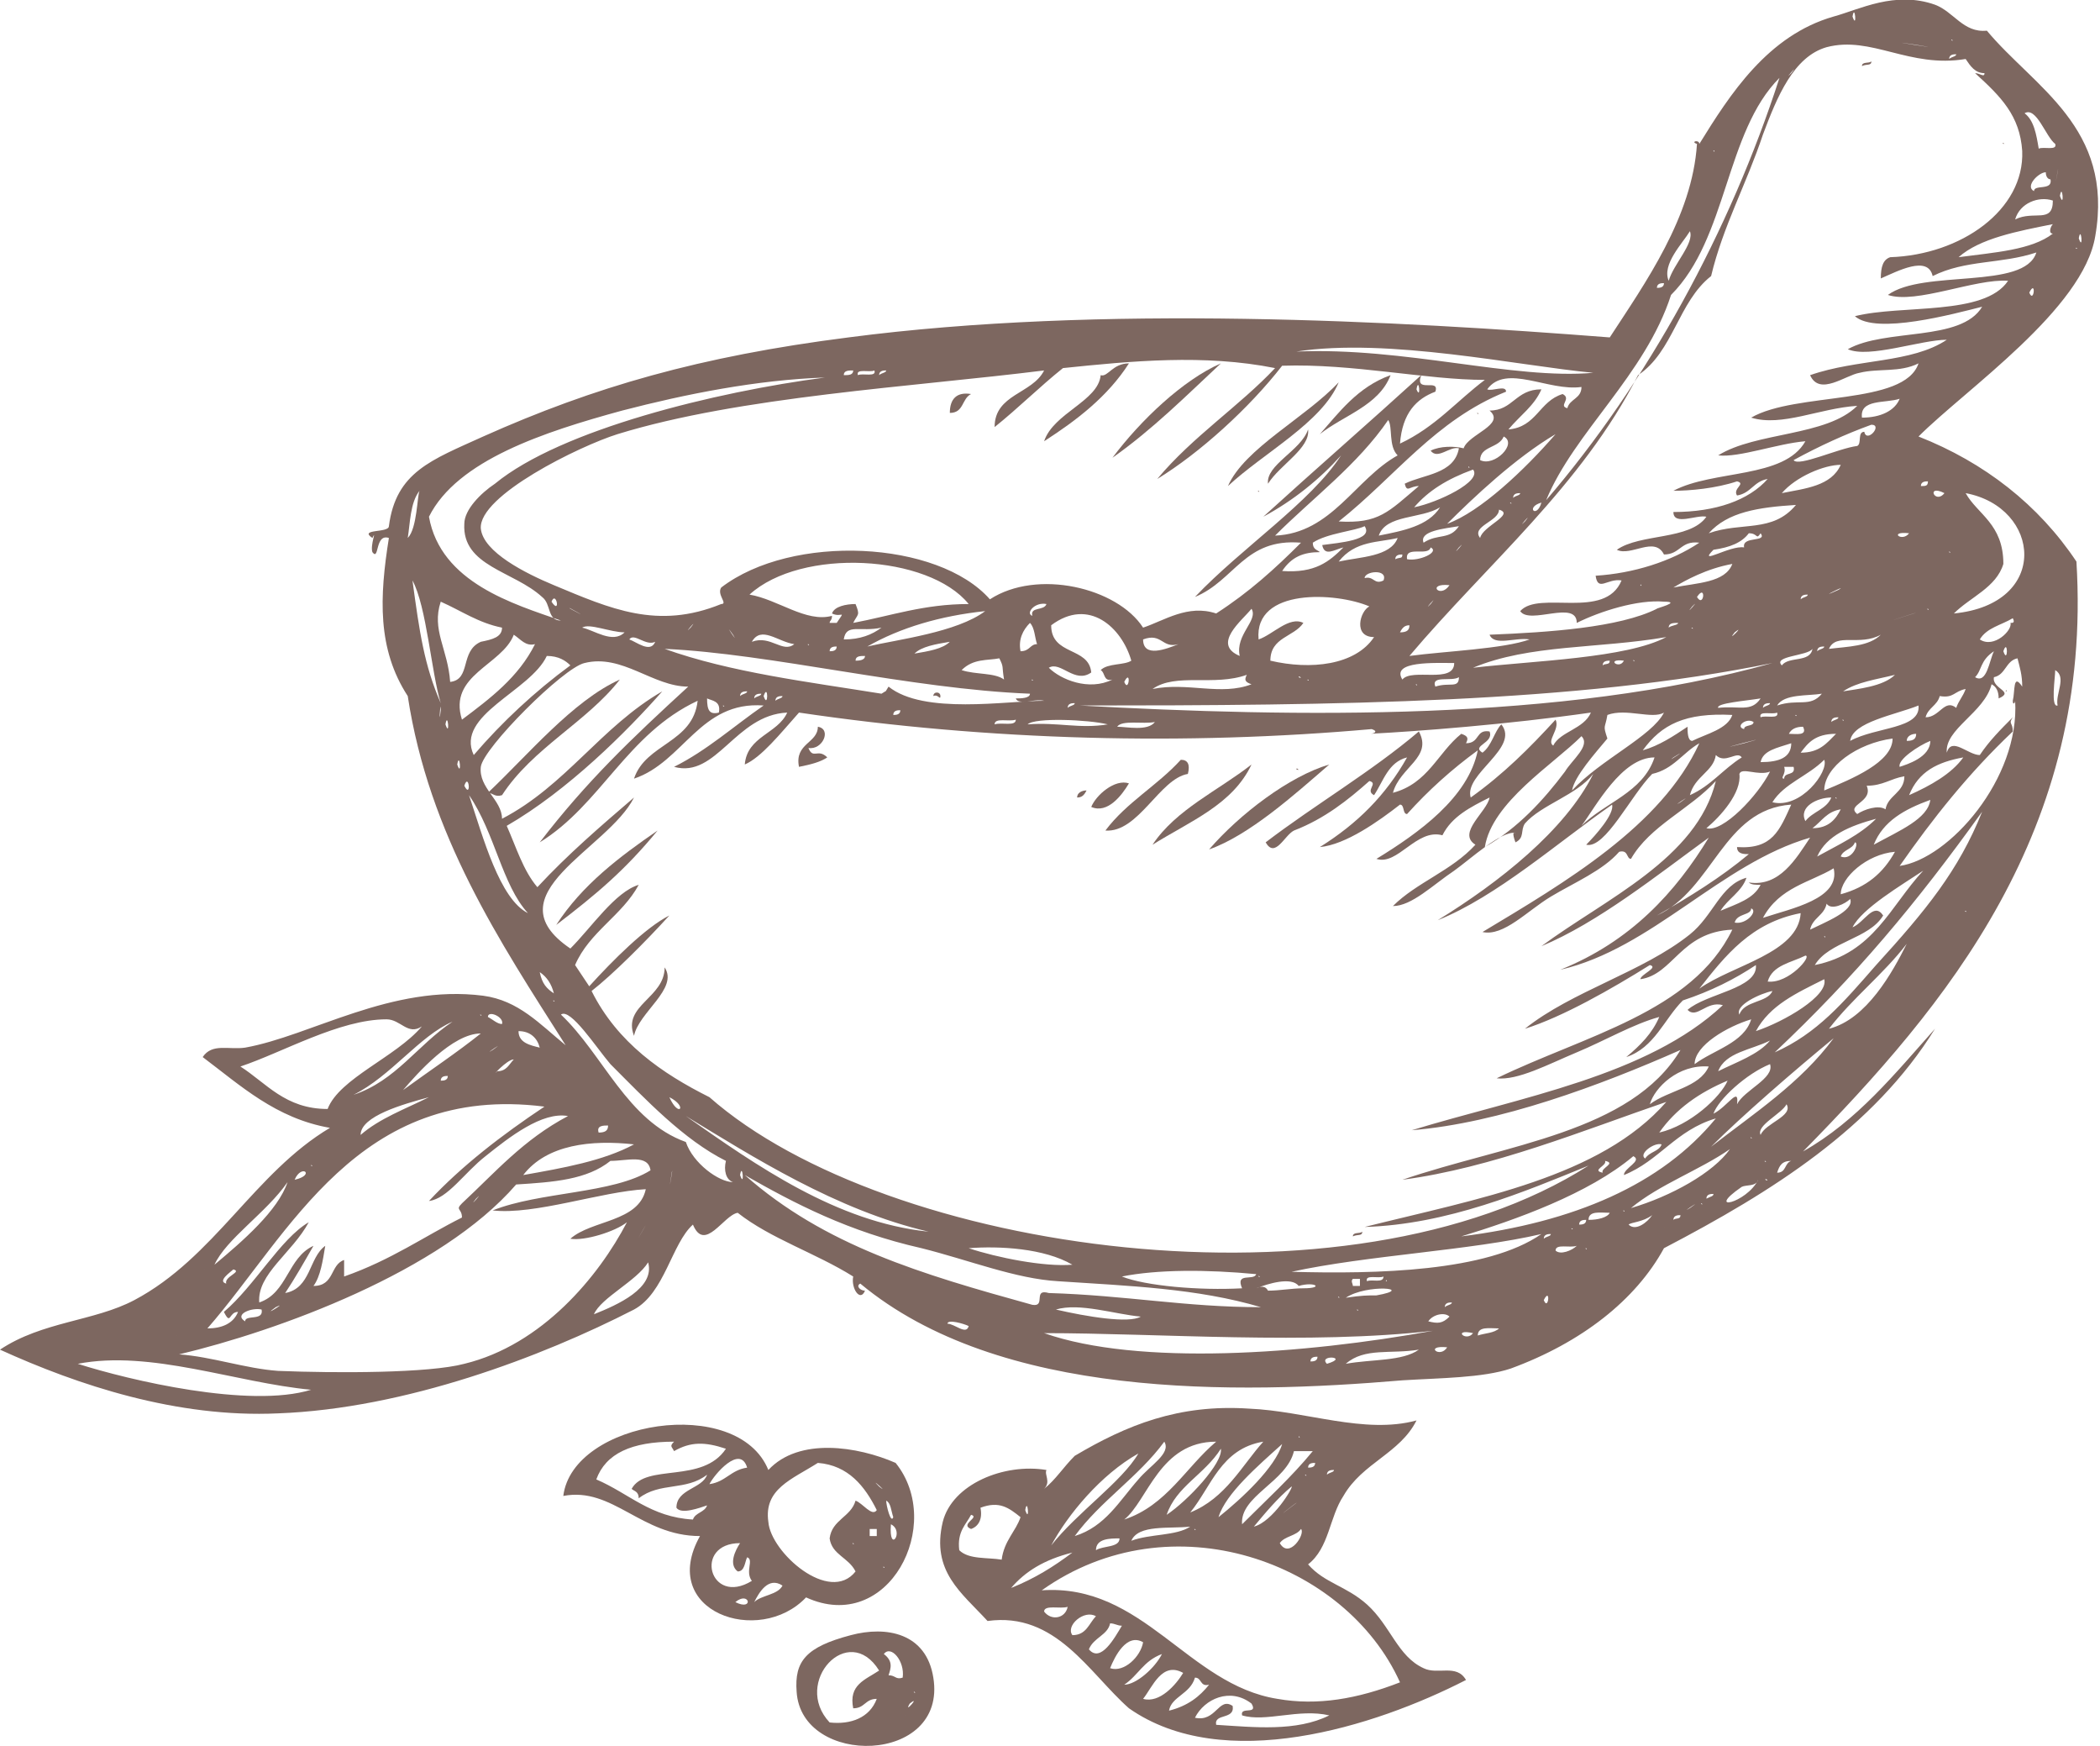 <svg width="237" height="197" viewBox="0 0 237 197" fill="none" xmlns="http://www.w3.org/2000/svg">
<g opacity="0.87" clip-path="url(#clip0_26_10)">
<path fill-rule="evenodd" clip-rule="evenodd" d="M210.135 7.454C210.135 6.922 210.933 7.188 211.199 6.922C211.199 7.454 210.667 7.188 210.135 7.454Z" fill="#6A5048"/>
<path fill-rule="evenodd" clip-rule="evenodd" d="M226.094 16.239C225.828 15.973 226.36 16.239 226.094 16.239V16.239Z" fill="#6A5048"/>
<path fill-rule="evenodd" clip-rule="evenodd" d="M137.785 40.998C133.795 44.725 130.071 48.452 125.549 51.646C128.741 47.387 133.529 42.861 137.785 40.998Z" fill="#6A5048"/>
<path fill-rule="evenodd" clip-rule="evenodd" d="M109.589 44.458C108.525 44.991 108.791 46.588 107.195 46.588C107.195 44.991 107.993 44.192 109.589 44.458Z" fill="#6A5048"/>
<path fill-rule="evenodd" clip-rule="evenodd" d="M156.936 42.329C155.606 45.789 151.616 46.854 148.956 48.984C151.084 46.588 153.212 43.66 156.936 42.329Z" fill="#6A5048"/>
<path fill-rule="evenodd" clip-rule="evenodd" d="M151.084 43.127C149.222 47.653 142.572 51.113 138.583 54.84C140.444 50.581 147.36 47.12 151.084 43.127Z" fill="#6A5048"/>
<path fill-rule="evenodd" clip-rule="evenodd" d="M166.778 46.588C166.512 46.588 167.044 46.854 166.778 46.588V46.588Z" fill="#6A5048"/>
<path fill-rule="evenodd" clip-rule="evenodd" d="M142.041 55.373C141.775 55.373 142.307 55.639 142.041 55.373V55.373Z" fill="#6A5048"/>
<path fill-rule="evenodd" clip-rule="evenodd" d="M55.06 89.449C59.582 85.189 64.636 79.066 69.956 76.67C66.232 81.462 60.114 84.391 56.657 89.715C55.858 89.981 55.593 89.449 55.06 89.449Z" fill="#6A5048"/>
<path fill-rule="evenodd" clip-rule="evenodd" d="M105.333 78.534C105.333 78.002 106.131 78.002 106.131 78.534C106.131 79.067 105.865 78.268 105.333 78.534Z" fill="#6A5048"/>
<path fill-rule="evenodd" clip-rule="evenodd" d="M92.3 81.995C93.896 82.261 92.832 84.657 91.236 84.391C91.768 85.722 92.3 84.391 93.364 85.455C92.566 85.988 91.502 86.254 90.172 86.52C89.64 83.858 92.3 83.858 92.3 81.995Z" fill="#6A5048"/>
<path fill-rule="evenodd" clip-rule="evenodd" d="M226.36 78.002C226.36 77.735 226.626 78.002 226.36 78.002V78.002Z" fill="#6A5048"/>
<path fill-rule="evenodd" clip-rule="evenodd" d="M133.263 85.722C134.061 85.722 134.327 86.254 134.061 87.319C130.869 87.851 128.475 93.974 124.751 93.708C127.145 90.514 130.603 88.65 133.263 85.722Z" fill="#6A5048"/>
<path fill-rule="evenodd" clip-rule="evenodd" d="M141.243 86.254C139.115 90.78 134.327 92.644 130.071 95.306C132.731 91.312 137.519 89.183 141.243 86.254Z" fill="#6A5048"/>
<path fill-rule="evenodd" clip-rule="evenodd" d="M150.02 86.254C146.03 89.715 140.976 94.241 136.455 95.838C139.913 91.845 145.498 87.585 150.02 86.254Z" fill="#6A5048"/>
<path fill-rule="evenodd" clip-rule="evenodd" d="M146.296 86.787C146.296 86.521 146.828 87.053 146.296 86.787V86.787Z" fill="#6A5048"/>
<path fill-rule="evenodd" clip-rule="evenodd" d="M127.411 88.384C126.613 89.715 125.017 91.845 123.155 91.046C123.687 89.715 125.815 87.851 127.411 88.384Z" fill="#6A5048"/>
<path fill-rule="evenodd" clip-rule="evenodd" d="M122.623 89.183C122.357 89.715 122.091 89.981 121.559 89.981C121.559 89.449 122.091 89.183 122.623 89.183Z" fill="#6A5048"/>
<path fill-rule="evenodd" clip-rule="evenodd" d="M74.212 93.708C70.488 98.234 67.296 100.896 62.774 104.357C65.7 99.831 69.956 96.636 74.212 93.708Z" fill="#6A5048"/>
<path fill-rule="evenodd" clip-rule="evenodd" d="M75.01 109.149C76.606 111.545 72.084 114.207 71.552 116.869C70.222 113.408 75.01 112.61 75.01 109.149Z" fill="#6A5048"/>
<path fill-rule="evenodd" clip-rule="evenodd" d="M152.68 139.497C152.68 138.965 153.478 139.231 153.744 138.965C153.744 139.497 153.212 139.231 152.68 139.497Z" fill="#6A5048"/>
<path fill-rule="evenodd" clip-rule="evenodd" d="M98.151 146.685C97.885 146.419 98.418 146.951 98.151 146.685V146.685Z" fill="#6A5048"/>
<path fill-rule="evenodd" clip-rule="evenodd" d="M86.714 165.853C90.172 162.126 96.821 163.191 101.077 165.054C106.663 171.976 100.279 184.488 90.97 180.229C85.65 185.819 74.212 181.826 79 173.307C72.35 173.307 69.158 167.716 63.572 168.781C64.636 160.262 83.256 157.334 86.714 165.853ZM67.296 166.918C71.02 168.515 73.414 171.177 78.202 171.443C78.468 170.645 79.532 170.645 79.798 169.846C79 170.112 76.872 170.911 76.34 170.112C76.34 167.983 79.266 167.983 79.798 166.385C77.404 168.249 74.478 167.184 72.084 169.047C72.084 168.249 71.552 168.249 71.286 167.983C72.882 165.054 79.266 167.45 81.926 163.457C79.532 162.658 77.936 162.658 76.074 163.723C75.808 163.191 75.542 163.191 76.074 162.658C71.286 162.658 68.36 163.989 67.296 166.918ZM80.064 167.45C81.926 167.184 82.458 165.853 84.32 165.587C83.522 162.924 80.596 166.385 80.064 167.45ZM98.949 170.379C97.619 167.716 95.757 165.32 92.299 165.054C89.374 166.918 86.182 167.983 86.714 171.71C86.98 175.17 93.629 181.027 96.555 177.3C95.757 175.703 93.895 175.437 93.629 173.573C93.895 171.443 96.023 171.177 96.555 169.314C97.353 169.58 98.417 171.177 98.949 170.379ZM97.353 166.119C97.885 166.385 97.353 166.119 97.353 166.119V166.119ZM99.215 167.716C100.545 168.781 97.885 166.385 99.215 167.716V167.716ZM100.811 171.177C100.545 170.379 100.545 169.58 100.013 169.314C100.013 169.846 100.545 171.976 100.811 171.177ZM100.545 171.976C100.279 175.437 102.141 172.774 100.545 171.976V171.976ZM98.151 173.307C98.417 173.307 98.683 173.307 98.949 173.307C98.949 173.041 98.949 172.774 98.949 172.508C98.683 172.508 98.417 172.508 98.151 172.508C98.151 172.774 98.151 173.041 98.151 173.307ZM84.852 178.365C84.054 177.3 85.118 175.969 84.32 175.703C84.054 176.235 84.054 177.3 83.256 177.3C82.192 176.502 82.99 174.904 83.522 174.106C78.202 174.106 80.064 181.293 84.852 178.365ZM96.289 174.106C96.555 174.372 96.023 174.106 96.289 174.106V174.106ZM99.747 176.768C100.013 177.034 99.481 176.768 99.747 176.768V176.768ZM85.118 180.761C85.916 179.962 87.778 179.962 88.31 178.897C86.714 177.833 85.65 179.696 85.118 180.761ZM82.99 180.761C85.118 181.826 84.586 179.43 82.99 180.761V180.761Z" fill="#6A5048"/>
<path fill-rule="evenodd" clip-rule="evenodd" d="M117.835 167.982C119.165 166.917 119.963 165.586 121.293 164.255C127.145 160.795 132.997 158.399 140.976 158.931C147.36 159.197 154.01 161.859 159.862 160.262C158 163.989 153.744 165.054 151.616 168.781C150.02 171.177 150.02 174.638 147.626 176.501C149.488 178.631 151.882 178.897 154.276 181.027C156.936 183.423 157.734 186.884 160.66 188.215C162.256 189.013 164.384 187.682 165.448 189.546C155.074 194.87 138.05 200.195 127.411 192.74C122.889 188.747 119.165 181.826 111.451 182.89C108.525 179.696 105.067 177.3 106.397 171.709C107.461 167.45 113.313 165.054 118.101 165.853C117.835 166.385 118.633 167.184 117.835 167.982ZM146.562 162.126C146.828 162.392 146.562 161.859 146.562 162.126V162.126ZM121.293 173.307C124.751 172.242 126.347 169.313 128.475 166.917C129.805 165.32 132.199 163.989 131.401 162.658C128.475 166.651 124.219 169.313 121.293 173.307ZM126.879 171.443C131.667 169.846 133.795 165.586 137.253 162.658C130.869 162.658 129.539 169.313 126.879 171.443ZM134.327 170.645C138.316 169.047 140.178 165.32 142.572 162.658C137.784 163.457 136.721 167.716 134.327 170.645ZM118.633 174.372C121.559 170.645 126.613 167.184 128.475 163.989C124.219 166.385 120.495 170.911 118.633 174.372ZM131.667 170.911C134.061 169.313 138.05 165.054 137.784 163.457C135.923 166.385 132.731 167.716 131.667 170.911ZM137.519 171.177C140.178 169.047 143.902 165.586 144.7 162.924C142.04 165.32 138.316 168.515 137.519 171.177ZM146.03 163.723C145.232 167.184 139.912 168.781 140.178 171.976C142.838 169.313 145.764 166.651 148.158 163.723C147.36 163.723 146.562 163.723 146.03 163.723ZM150.818 165.054C151.084 165.32 150.552 164.788 150.818 165.054V165.054ZM148.424 165.054C148.158 165.054 147.626 165.054 147.626 165.586C147.892 165.586 148.424 165.586 148.424 165.054ZM147.36 166.385C147.626 166.651 147.094 166.385 147.36 166.385V166.385ZM150.552 165.853C150.286 165.853 149.754 165.853 149.754 166.385C150.02 166.119 150.552 166.119 150.552 165.853ZM141.508 172.242C143.636 171.709 146.03 167.716 145.764 167.716C144.168 169.047 142.838 170.645 141.508 172.242ZM108.259 174.904C109.323 175.969 111.451 175.703 113.047 175.969C113.313 173.839 114.643 172.774 115.175 171.177C113.845 170.112 112.781 169.313 110.653 170.112C110.919 171.443 110.387 172.242 109.589 172.508C108.259 171.976 110.653 171.177 109.589 170.911C109.057 171.976 107.993 172.774 108.259 174.904ZM119.697 169.846C119.963 170.112 119.431 169.58 119.697 169.846V169.846ZM115.707 170.378C116.239 171.976 115.973 168.781 115.707 170.378V170.378ZM146.296 169.58C142.838 172.242 146.562 169.313 146.296 169.58V169.58ZM127.677 173.839C129.805 173.04 132.731 173.307 134.327 172.242C131.933 172.508 128.475 171.976 127.677 173.839ZM134.859 172.508C135.125 172.774 134.593 172.508 134.859 172.508V172.508ZM123.687 174.904C124.485 174.372 126.347 174.638 126.347 173.573C125.283 173.573 123.687 173.573 123.687 174.904ZM144.434 174.105C145.498 175.969 147.36 173.04 146.828 172.508C146.296 173.307 144.966 173.307 144.434 174.105ZM117.569 179.43C129.007 178.631 134.061 190.078 144.168 191.676C148.69 192.474 153.212 191.676 158 189.812C151.882 176.235 132.199 169.047 117.569 179.43ZM114.111 179.163C116.771 178.099 118.899 176.768 121.027 175.17C117.835 175.969 115.707 177.3 114.111 179.163ZM120.495 181.293C119.697 181.559 117.835 181.027 117.835 181.826C118.633 182.89 120.229 182.624 120.495 181.293ZM121.027 184.488C122.623 184.488 122.889 183.157 123.687 182.358C122.357 181.559 120.229 183.423 121.027 184.488ZM122.889 186.085C124.219 187.682 125.815 184.754 126.613 183.423C126.081 183.423 125.815 183.157 125.283 183.157C125.017 184.488 123.421 184.754 122.889 186.085ZM125.283 188.215C126.879 188.747 128.741 186.884 129.007 185.286C127.145 184.222 125.815 186.884 125.283 188.215ZM126.879 190.078C128.209 190.078 130.337 188.215 131.135 186.617C129.007 187.416 128.475 189.013 126.879 190.078ZM129.007 191.676C130.869 192.208 132.731 190.078 133.529 188.747C131.135 187.416 130.071 190.345 129.007 191.676ZM131.933 193.007C134.061 192.474 135.391 191.409 136.455 190.078C135.391 190.345 135.657 189.28 134.859 189.28C134.327 191.143 132.199 191.409 131.933 193.007ZM134.859 193.805C137.253 194.338 137.518 191.409 139.114 192.474C139.38 194.072 136.987 193.273 137.253 194.604C141.508 194.87 146.296 195.403 150.02 193.539C146.562 192.74 142.838 194.338 140.178 193.539C139.912 192.474 142.04 193.539 141.242 192.208C138.848 190.345 135.923 191.676 134.859 193.805Z" fill="#6A5048"/>
<path fill-rule="evenodd" clip-rule="evenodd" d="M96.023 184.488C100.013 183.423 104.535 184.222 105.333 189.28C106.929 199.13 90.438 199.396 89.906 190.877C89.64 187.416 90.97 185.819 96.023 184.488ZM93.63 194.338C96.023 194.604 98.151 193.806 98.949 191.676C97.62 191.676 97.62 192.741 96.29 192.741C95.757 190.079 97.62 189.546 99.215 188.481C95.757 182.891 89.374 189.812 93.63 194.338ZM100.279 189.014C101.077 189.014 101.077 189.546 101.875 189.28C102.141 187.416 100.545 185.553 99.747 186.618C100.811 187.416 100.545 188.215 100.279 189.014ZM103.205 190.877C103.471 191.143 102.939 190.877 103.205 190.877V190.877ZM102.673 192.208C101.875 193.539 104.003 191.143 102.673 192.208V192.208ZM102.141 193.539C102.407 193.806 101.875 193.273 102.141 193.539V193.539Z" fill="#6A5048"/>
<path fill-rule="evenodd" clip-rule="evenodd" d="M191.515 16.239C190.717 15.973 191.781 15.707 191.781 16.239C195.239 10.649 199.495 3.993 206.943 1.864C209.869 1.065 213.859 -1.065 218.38 0.533C220.508 1.331 221.572 3.727 224.232 3.461C229.552 9.85 238.596 14.376 236.468 26.622C235.138 34.874 221.838 43.926 216.519 49.25C223.966 52.178 230.084 56.97 234.34 63.36C236.202 93.708 219.71 113.408 203.485 129.914C209.603 126.453 213.859 121.129 218.38 116.07C211.465 127.251 200.027 134.439 187.791 140.829C184.599 146.685 178.481 151.477 170.502 154.406C167.31 155.47 162.522 155.47 158.266 155.737C139.38 157.334 112.781 157.866 97.088 144.822C96.556 145.088 97.088 145.62 97.62 145.62C97.088 146.951 96.024 145.354 96.29 144.023C92.034 141.361 86.98 139.764 83.256 136.835C81.66 137.102 79.532 141.361 78.202 138.166C75.808 140.296 75.01 145.887 71.552 147.75C61.178 153.074 45.751 158.931 31.387 159.464C19.95 159.996 8.778 156.269 0 152.276C4.788 149.081 10.64 149.081 15.162 146.685C24.205 141.893 28.727 132.31 37.239 127.251C31.121 126.187 27.131 122.46 22.875 119.265C23.939 117.668 25.801 118.466 27.663 118.2C35.111 116.869 44.155 111.012 54.529 112.343C58.519 112.876 60.913 115.538 63.838 117.934C56.391 106.22 48.411 94.241 46.017 78.534C42.559 73.21 42.825 67.353 43.889 60.697C42.293 60.165 42.825 63.36 42.027 62.295C41.761 61.496 42.559 59.633 42.027 60.697C40.431 59.633 43.889 60.165 43.889 59.366C44.687 53.243 48.677 51.912 54.529 49.25C67.03 43.66 79 40.199 95.758 38.069C124.219 34.342 157.734 36.206 181.673 38.069C185.663 31.946 190.983 24.492 191.515 16.239ZM209.071 1.864C209.603 3.461 209.337 0.266 209.071 1.864V1.864ZM220.242 4.526C220.508 4.792 220.242 4.26 220.242 4.526V4.526ZM216.253 5.058C221.04 5.857 210.933 4.26 216.253 5.058V5.058ZM186.993 68.684C186.727 68.684 189.919 67.885 187.791 67.885C184.865 67.619 180.609 68.95 177.949 70.281C177.949 67.619 172.63 70.547 171.566 68.95C173.694 66.554 181.141 70.015 183.003 65.489C181.407 65.223 180.343 66.82 180.077 64.957C184.333 64.691 188.589 63.36 191.781 61.23C189.653 60.964 189.653 62.561 187.791 62.561C186.727 60.431 184.067 62.827 182.471 62.029C185.131 60.165 190.717 60.964 192.579 58.301C191.515 58.035 188.855 59.366 188.855 57.769C193.643 57.769 197.367 56.438 199.495 54.042C197.899 54.308 197.633 55.639 196.037 55.906C195.505 55.107 197.101 54.575 196.037 54.308C193.643 55.107 190.717 55.373 188.855 55.373C193.377 52.977 201.357 54.042 203.751 49.783C200.559 50.049 196.303 51.646 193.909 51.38C198.165 48.718 206.145 49.25 209.603 45.789C205.347 46.056 201.091 48.185 197.633 47.12C202.687 44.192 214.923 45.789 216.519 40.997C214.391 42.062 211.997 41.53 209.869 42.062C208.273 42.328 205.347 44.724 204.283 42.328C209.603 40.465 215.721 40.997 219.71 38.335C216.785 38.335 210.933 40.465 208.539 39.4C212.795 37.004 221.306 38.602 223.7 34.608C220.508 35.407 211.731 37.803 209.337 35.673C214.657 34.342 223.966 35.673 226.626 31.68C222.902 31.414 216.253 34.342 213.061 33.277C217.05 30.349 228.488 32.745 229.818 28.485C225.828 29.816 221.838 29.284 218.114 31.147C217.582 28.752 214.125 30.615 212.263 31.414C212.263 30.083 212.529 29.284 213.327 29.018C221.306 28.752 228.488 23.693 228.222 17.038C227.956 13.045 225.828 10.915 222.902 8.253C223.434 8.253 223.966 8.785 223.966 8.253C222.902 8.253 222.37 7.454 221.838 6.656C215.455 7.72 211.199 3.993 206.145 5.324C202.421 6.389 200.559 10.915 198.963 15.175C197.101 20.765 194.441 25.557 193.111 31.147C189.387 34.076 188.855 39.666 184.865 42.328C178.481 54.841 167.842 63.626 159.064 74.008C163.054 73.476 169.704 73.21 172.63 72.145C171.034 71.879 168.64 72.943 168.108 71.612C174.758 71.346 182.737 70.814 186.993 68.684ZM220.774 6.123C220.508 6.123 219.976 6.123 219.976 6.656C220.242 6.389 220.774 6.389 220.774 6.123ZM202.155 8.253C201.091 9.318 203.219 6.922 202.155 8.253V8.253ZM188.589 33.277C185.663 42.328 177.684 48.718 174.492 56.438C185.929 43.127 195.239 26.089 200.825 8.785C194.707 14.908 194.973 26.888 188.589 33.277ZM230.084 16.772C230.616 16.506 232.212 17.038 231.946 16.239C230.882 15.441 229.818 11.98 228.488 12.778C229.552 13.577 229.818 15.175 230.084 16.772ZM193.377 17.038C193.643 17.304 193.377 16.772 193.377 17.038V17.038ZM232.212 19.434C231.68 22.362 232.478 17.837 232.212 19.434V19.434ZM229.552 21.564C229.552 20.765 231.68 21.564 231.414 20.233C231.148 20.233 230.882 19.966 230.882 19.434C230.084 19.434 228.488 21.031 229.552 21.564ZM232.478 22.096C233.01 23.693 232.744 20.499 232.478 22.096V22.096ZM227.424 24.758C229.552 23.693 231.68 25.291 231.68 22.628C230.084 22.096 227.956 22.895 227.424 24.758ZM188.323 31.68C188.855 29.816 191.249 27.42 190.717 26.089C189.919 27.42 187.525 29.816 188.323 31.68ZM221.04 29.018C225.03 28.485 229.286 28.219 231.68 26.355C231.148 26.355 231.414 25.557 231.68 25.291C227.69 26.089 223.434 26.888 221.04 29.018ZM232.478 26.089C232.744 26.355 232.478 26.089 232.478 26.089V26.089ZM234.606 26.888C235.138 28.485 234.872 25.291 234.606 26.888V26.888ZM234.34 27.953C234.606 28.219 234.074 27.953 234.34 27.953V27.953ZM187.791 31.946C187.525 31.946 186.993 31.946 186.993 32.478C187.259 32.478 187.791 32.478 187.791 31.946ZM229.02 33.011C229.552 34.342 229.818 31.414 229.02 33.011V33.011ZM96.29 41.796C95.758 41.796 95.226 41.796 95.226 42.328C95.758 42.328 96.29 42.328 96.29 41.796ZM98.683 41.796C98.151 42.062 96.556 41.53 96.822 42.328C97.353 42.062 98.95 42.595 98.683 41.796ZM100.013 41.796C99.748 41.796 99.216 41.796 99.216 42.328C99.481 42.062 100.013 42.062 100.013 41.796ZM151.35 51.38C148.956 54.042 146.03 56.438 142.572 58.301C148.424 52.977 154.542 47.653 160.394 42.328C159.596 44.458 162.522 42.595 161.99 44.192C159.862 44.991 158.266 46.588 158 50.049C161.99 48.185 164.384 45.257 167.576 42.861C160.926 42.861 152.68 40.997 144.7 41.264C140.976 46.056 135.391 51.114 130.603 54.042C134.593 49.25 139.912 45.789 143.902 41.53C135.923 39.933 127.677 40.731 119.963 41.53C117.303 43.66 114.909 46.056 112.249 48.185C112.249 44.458 116.505 44.458 117.835 41.796C102.939 43.66 83.522 44.724 69.69 48.984C65.434 50.315 53.997 55.906 54.263 59.633C54.529 62.295 59.316 64.691 62.508 66.022C68.892 68.684 74.212 71.08 81.394 68.151C82.192 68.151 80.862 67.087 81.394 66.288C89.374 60.165 105.865 60.964 111.717 67.619C117.037 64.158 126.081 66.288 129.007 70.814C131.401 70.015 134.061 68.151 137.253 69.216C140.976 66.82 143.902 64.158 146.828 61.23C140.444 60.697 139.38 65.489 134.859 67.353C140.178 61.762 147.892 56.704 151.35 51.38ZM146.296 39.666C158.532 39.134 170.768 42.861 179.811 42.062C171.3 41.264 156.67 38.069 146.296 39.666ZM70.222 46.322C61.444 48.718 51.603 51.912 48.411 58.301C49.741 65.755 57.986 68.151 63.306 70.015C61.71 70.015 62.242 68.151 61.178 67.353C57.986 64.424 52.135 63.892 52.401 59.1C52.401 57.503 54.263 55.639 55.859 54.575C63.306 48.452 80.862 44.192 93.098 42.595C85.384 42.861 77.404 44.458 70.222 46.322ZM159.862 43.926C160.394 45.257 160.128 42.328 159.862 43.926V43.926ZM165.182 50.581C165.714 48.984 169.97 47.919 168.108 46.322C170.768 46.322 171.034 43.926 173.96 43.926C173.162 45.789 171.566 46.854 170.236 48.452C173.428 48.185 173.694 45.257 176.354 44.458C177.418 44.991 175.822 45.789 176.886 46.056C177.152 44.991 178.481 44.991 178.481 43.66C174.758 44.192 169.97 40.997 167.842 43.926C168.374 44.192 169.97 43.393 169.97 44.192C161.99 47.387 157.468 53.776 151.084 58.834C155.606 59.1 156.67 57.769 160.128 54.841C159.064 54.841 158.798 55.639 158.532 54.575C160.66 53.51 164.118 53.51 164.65 50.581C163.586 50.315 162.256 51.912 161.458 50.847C162.522 50.315 164.118 50.315 165.182 50.581ZM224.232 40.997C224.498 41.264 223.966 40.731 224.232 40.997V40.997ZM175.556 46.588C175.822 46.854 175.29 46.322 175.556 46.588V46.588ZM143.902 60.431C150.286 60.165 152.946 54.042 157.734 51.38C156.67 50.315 157.202 48.185 156.67 47.387C153.212 52.445 148.158 56.172 143.902 60.431ZM210.135 47.12C212.263 47.12 213.859 46.322 214.391 44.991C212.795 45.523 209.869 44.991 210.135 47.12ZM46.017 60.697C47.081 59.633 47.081 55.906 47.347 55.373C46.283 56.704 46.283 59.1 46.017 60.697ZM167.044 51.912C168.64 52.711 171.3 50.049 169.704 49.25C169.172 50.581 167.044 50.315 167.044 51.912ZM163.32 59.1C167.044 57.769 172.098 52.977 175.556 48.984C171.034 51.646 166.246 56.172 163.32 59.1ZM202.421 51.912C202.953 52.711 207.475 50.581 209.603 50.315C210.135 50.049 209.603 48.718 210.401 48.718C210.667 50.049 212.529 47.919 211.199 47.919C208.273 48.984 205.347 50.315 202.421 51.912ZM165.714 52.711C165.98 52.977 165.714 52.445 165.714 52.711V52.711ZM159.596 57.237C162.256 56.704 167.31 54.308 166.246 52.977C163.32 54.042 161.192 55.373 159.596 57.237ZM201.091 55.639C203.751 55.107 206.677 54.841 207.741 52.445C205.879 52.445 202.687 53.776 201.091 55.639ZM200.027 54.042C200.293 54.308 200.027 54.042 200.027 54.042V54.042ZM171.566 55.639C171.3 55.639 170.768 55.639 170.768 56.172C171.034 55.906 171.566 55.906 171.566 55.639ZM170.502 56.704C170.768 56.97 170.236 56.704 170.502 56.704V56.704ZM162.522 57.237C160.394 58.568 156.404 58.035 155.606 60.431C158.266 59.899 161.192 59.366 162.522 57.237ZM173.96 56.704C172.098 57.237 173.428 58.568 173.96 56.704V56.704ZM217.582 54.308C217.316 54.308 216.785 54.308 216.785 54.841C217.316 54.841 217.582 54.841 217.582 54.308ZM167.044 60.697C167.31 59.366 171.034 58.035 169.172 57.503C169.172 58.834 165.98 59.366 167.044 60.697ZM219.444 55.639C217.316 54.575 218.38 56.97 219.444 55.639V55.639ZM226.094 63.626C225.296 66.288 222.37 67.353 220.508 69.216C231.414 68.151 230.35 57.237 221.838 55.639C223.168 58.035 226.094 59.1 226.094 63.626ZM149.222 61.496C151.084 61.23 155.074 60.964 154.01 59.366C152.946 59.899 149.754 60.165 148.158 61.23C148.158 62.029 148.69 62.029 148.956 62.295C147.094 62.295 145.764 62.827 144.7 64.424C148.424 64.691 150.02 63.36 151.616 61.762C150.552 62.029 149.488 62.827 149.222 61.496ZM172.098 58.834C171.034 59.899 173.162 57.503 172.098 58.834V58.834ZM192.845 60.165C196.569 58.834 200.027 60.165 202.687 56.97C198.431 57.237 194.973 57.769 192.845 60.165ZM49.741 79.333C48.677 75.872 48.145 68.418 46.549 65.489C47.347 71.346 47.879 75.073 49.741 79.333ZM93.896 69.483C93.896 70.015 93.63 70.015 93.63 70.281C93.896 70.281 94.162 70.281 94.428 70.281C95.492 68.684 94.96 69.749 93.896 69.216C94.162 68.418 95.492 68.151 96.555 68.151C97.088 69.483 96.822 69.216 96.29 70.281C100.545 69.483 104.269 68.151 109.323 68.151C104.801 62.561 90.438 61.762 84.586 67.087C87.778 67.619 90.97 70.281 93.896 69.483ZM160.66 61.23C162.256 60.165 163.586 60.964 164.65 59.366C163.054 59.633 160.128 59.899 160.66 61.23ZM151.084 63.36C153.478 62.827 156.936 62.827 157.734 60.697C155.606 61.23 152.946 60.964 151.084 63.36ZM158.798 63.093C160.128 63.36 162.522 62.295 161.458 61.762C161.192 62.827 158.532 61.496 158.798 63.093ZM164.65 61.762C163.586 63.093 165.714 60.697 164.65 61.762V61.762ZM50.805 76.937C53.199 76.67 51.869 73.476 54.263 72.411C55.593 72.145 56.657 71.879 56.657 70.814C53.997 70.281 52.135 68.95 49.741 67.885C48.677 71.08 50.539 73.21 50.805 76.937ZM197.367 60.165C196.569 61.23 195.239 61.762 193.377 62.029C191.515 63.892 195.239 61.496 196.835 61.762C196.569 60.431 199.495 61.23 198.697 60.165C198.165 60.964 198.431 60.165 197.367 60.165ZM62.242 67.885C63.306 69.483 62.774 66.554 62.242 67.885V67.885ZM158.266 62.561C158 62.561 157.468 62.561 157.468 63.093C158 62.827 158.266 63.093 158.266 62.561ZM156.67 63.36C156.936 63.626 156.67 63.36 156.67 63.36V63.36ZM215.455 60.165C213.061 59.899 214.657 61.23 215.455 60.165V60.165ZM64.37 68.684C67.296 70.281 63.572 68.151 64.37 68.684V68.684ZM156.138 65.489C156.67 64.158 154.01 64.424 154.01 65.223C155.074 64.957 155.074 66.022 156.138 65.489ZM219.976 62.295C220.242 62.561 219.976 62.029 219.976 62.295V62.295ZM188.855 66.288C191.515 65.755 194.707 65.755 195.505 63.626C192.579 64.158 190.185 65.489 188.855 66.288ZM70.488 71.346C68.892 71.346 66.498 70.281 65.7 70.814C67.03 71.08 69.158 72.677 70.488 71.346ZM77.936 70.814C76.872 71.879 79 69.483 77.936 70.814V70.814ZM116.505 69.483C116.239 68.418 117.835 68.95 118.101 68.151C116.771 67.885 115.707 69.216 116.505 69.483ZM163.586 66.022C160.926 65.755 162.522 67.619 163.586 66.022V66.022ZM57.986 71.612C56.657 75.073 50.539 76.138 52.135 81.196C55.327 78.8 58.519 76.404 60.38 72.677C59.316 72.943 58.785 72.145 57.986 71.612ZM97.885 72.943C101.343 72.145 107.993 71.346 111.185 68.95C106.131 69.483 101.609 70.814 97.885 72.943ZM82.724 71.612C83.522 72.943 81.394 69.749 82.724 71.612V71.612ZM142.04 72.145C143.636 71.612 145.498 69.483 147.094 70.281C146.03 71.879 143.37 71.879 143.37 74.541C147.892 75.606 152.946 75.073 155.074 71.879C152.68 71.879 153.478 68.95 154.542 68.418C150.818 66.82 141.508 66.288 142.04 72.145ZM185.131 66.022C185.397 66.288 185.131 65.755 185.131 66.022V66.022ZM73.946 72.411C72.882 72.943 71.552 71.346 71.02 72.145C71.818 72.411 73.414 73.742 73.946 72.411ZM118.633 70.547C118.633 74.008 122.889 72.943 123.155 75.872C121.293 77.203 119.697 74.541 118.367 75.339C119.697 76.67 122.889 78.001 125.549 76.67C124.485 76.937 124.751 75.872 124.219 75.606C125.017 74.807 126.879 75.073 127.677 74.541C126.613 70.814 122.889 67.353 118.633 70.547ZM84.852 72.411C86.98 71.612 88.31 73.742 89.64 72.677C87.778 72.411 85.916 70.547 84.852 72.411ZM95.226 72.145C97.088 72.145 98.418 71.612 99.481 70.814C97.088 71.346 95.492 70.281 95.226 72.145ZM139.912 74.008C139.38 71.612 142.04 70.015 141.242 68.684C140.178 70.015 136.721 72.677 139.912 74.008ZM161.458 68.151C160.394 69.216 162.522 66.82 161.458 68.151V68.151ZM115.175 73.476C116.239 73.476 116.239 72.677 117.037 72.677C116.771 71.879 116.771 70.814 116.239 70.281C115.441 71.08 114.909 72.145 115.175 73.476ZM117.835 79.066C116.771 78.8 114.909 79.599 114.643 78.8C115.175 78.8 116.239 78.8 116.239 78.268C102.673 77.735 86.98 73.742 75.01 73.21C82.458 75.872 91.236 76.937 99.481 78.268C100.279 77.735 99.748 78.268 100.279 77.469C104.269 80.664 113.579 79.066 117.835 79.066ZM191.515 67.353C192.313 68.684 192.579 65.755 191.515 67.353V67.353ZM207.475 66.554C204.549 67.885 208.805 65.755 207.475 66.554V66.554ZM61.71 74.008C59.849 78.001 51.337 80.664 53.465 85.189C56.657 81.462 60.38 78.001 64.37 75.073C63.838 74.541 63.04 74.008 61.71 74.008ZM91.236 72.677C91.502 72.943 90.97 72.677 91.236 72.677V72.677ZM204.017 67.087C203.751 67.087 203.219 67.087 203.219 67.619C203.485 67.353 204.017 67.353 204.017 67.087ZM94.428 72.943C94.162 72.943 93.63 72.943 93.63 73.476C93.896 73.476 94.428 73.476 94.428 72.943ZM103.205 73.742C104.801 73.476 106.397 73.21 107.195 72.411C105.599 72.677 104.003 72.943 103.205 73.742ZM154.276 70.281C154.542 70.547 154.276 70.281 154.276 70.281V70.281ZM190.983 68.418C189.919 69.749 192.047 67.353 190.983 68.418V68.418ZM154.542 82.793C155.074 82.793 155.606 82.527 154.808 82.261C133.795 84.124 111.717 83.592 90.172 80.397C88.044 82.793 85.916 85.456 84.054 86.254C84.32 83.06 87.778 82.793 88.842 80.397C82.99 80.664 80.862 87.852 76.074 86.52C79.798 84.657 82.724 81.995 86.182 79.599C79 79.066 77.138 85.988 71.552 87.852C72.882 83.858 78.202 83.858 78.734 79.066C70.754 82.793 67.828 90.78 60.913 95.039C66.232 88.118 71.286 83.326 77.67 77.469C73.68 77.469 70.222 73.742 65.966 74.807C63.572 75.339 54.529 84.391 54.263 86.52C53.997 88.916 56.657 90.247 56.657 92.377C63.838 88.65 67.828 81.995 74.744 78.001C70.754 82.527 64.104 89.183 57.189 93.176C58.252 95.572 59.05 98.234 60.647 100.097C64.104 96.37 67.828 93.176 71.552 89.981C68.626 95.838 55.327 100.896 64.37 107.019C66.764 104.623 69.424 100.63 72.084 99.831C70.222 103.292 66.498 105.156 64.902 108.883C65.434 109.681 65.966 110.48 66.498 111.279C69.158 108.35 72.882 104.623 75.542 103.292C72.882 106.22 69.158 109.947 66.764 111.811C69.69 117.668 74.744 121.129 80.064 123.791C100.013 141.361 152.148 148.815 179.279 131.511C172.098 134.439 163.32 138.166 154.01 138.433C166.778 135.238 180.609 132.842 188.057 124.323C178.747 127.518 168.374 131.777 158.266 133.108C169.97 129.115 184.067 127.784 189.653 118.466C180.609 122.46 169.172 126.719 159.33 127.518C171.566 123.791 185.929 121.395 194.441 113.408C192.579 112.876 191.515 115.006 190.451 113.941C192.579 112.077 198.431 111.545 198.165 108.883C195.771 110.48 193.111 111.811 189.919 112.876C187.791 115.006 186.727 118.2 183.535 119.265C185.131 117.934 186.461 116.603 187.259 114.739C184.333 115.538 181.141 117.401 177.949 118.733C174.758 120.064 171.3 121.927 168.906 121.661C178.747 116.869 190.983 114.207 195.505 104.889C189.653 105.156 188.855 109.947 185.131 110.48C185.131 109.947 187.259 109.149 186.195 108.883C181.939 111.545 176.354 114.739 172.098 116.07C177.417 111.811 185.397 109.681 190.717 105.422C193.377 103.292 194.175 99.831 197.101 99.033C196.569 100.63 194.973 101.429 194.175 102.76C196.037 101.961 197.899 101.429 198.697 99.831C198.165 99.831 197.633 99.831 197.367 99.565C200.825 100.097 202.687 96.903 204.283 94.507C194.175 97.435 186.461 107.019 176.088 109.415C184.067 106.22 189.121 100.63 192.845 94.507C186.993 98.766 180.343 104.091 173.96 106.753C181.141 101.429 191.515 96.903 193.643 88.118C190.717 91.312 186.195 93.176 184.067 96.903C183.535 96.903 183.801 95.838 182.737 96.104C180.875 98.234 177.684 99.565 175.024 101.162C172.364 102.76 169.704 105.688 167.31 105.156C176.62 99.565 187.525 93.176 191.781 83.858C189.919 84.923 188.855 86.787 186.461 87.319C184.067 89.715 181.141 95.838 179.013 95.305C180.077 94.241 182.205 91.845 181.939 90.78C175.822 95.039 168.906 101.162 162.256 103.824C169.172 99.565 176.62 93.708 179.811 87.319C177.949 89.715 173.96 90.78 172.098 92.91C171.566 93.708 172.098 94.507 171.034 95.039C171.034 95.039 170.502 93.708 171.034 93.975C169.438 93.708 165.98 96.903 164.118 98.234C161.724 99.831 159.33 102.227 157.202 102.227C159.862 99.565 163.852 98.234 166.512 95.305C164.384 93.975 167.842 91.579 168.108 89.981C165.98 91.046 163.852 92.111 162.788 94.241C159.862 93.442 157.734 97.701 155.34 96.903C160.128 93.975 165.714 89.981 166.778 84.657C163.852 86.787 161.192 89.183 158.798 91.845C158.266 91.845 158.532 90.78 158 90.78C155.606 92.643 151.882 95.305 148.956 95.572C153.212 92.91 156.404 89.715 158.798 85.456C156.67 85.988 156.138 88.118 155.074 89.715C154.01 89.183 155.606 88.384 154.542 88.118C152.148 90.247 149.488 92.377 146.03 93.708C144.966 94.241 143.902 96.903 142.838 95.039C148.424 90.78 154.808 87.053 160.128 82.527C161.724 85.456 158 86.52 157.202 89.449C161.192 88.384 162.256 84.923 164.916 82.793C165.714 83.06 165.714 83.326 165.448 83.858C167.044 83.858 166.512 82.261 168.108 82.527C168.64 83.858 165.98 84.124 167.31 84.923C168.374 84.124 168.64 82.527 169.438 81.728C171.566 84.391 165.182 87.319 165.98 89.981C169.704 87.319 172.63 84.391 175.556 81.196C176.088 82.261 174.492 83.592 175.29 84.124C176.088 82.527 178.747 82.261 179.545 80.397C170.236 81.728 159.862 82.527 154.542 82.793ZM132.997 72.677C131.135 73.21 131.135 71.346 129.007 72.145C129.007 74.275 131.667 73.21 132.997 72.677ZM158 71.346C158.798 71.346 159.064 71.08 159.064 70.547C158.532 70.547 158.266 70.814 158 71.346ZM97.62 74.008C97.088 74.008 96.555 74.008 96.555 74.541C96.822 74.541 97.62 74.541 97.62 74.008ZM217.582 68.684C217.848 68.95 217.316 68.684 217.582 68.684V68.684ZM108.525 75.606C110.121 76.138 112.249 75.872 113.313 76.67C113.047 75.073 113.313 75.339 112.781 74.275C111.451 74.541 109.855 74.275 108.525 75.606ZM186.993 70.814C187.259 71.08 186.727 70.547 186.993 70.814V70.814ZM189.387 70.281C188.855 70.281 188.323 70.281 188.323 70.814C188.589 70.547 189.387 70.547 189.387 70.281ZM215.987 69.216C210.135 71.08 217.582 68.684 215.987 69.216V69.216ZM190.983 70.814C191.249 71.08 190.717 70.814 190.983 70.814V70.814ZM219.71 69.483C219.976 69.749 219.444 69.216 219.71 69.483V69.483ZM173.96 72.677C174.226 72.943 173.694 72.411 173.96 72.677V72.677ZM195.771 71.346C194.707 72.677 197.101 70.281 195.771 71.346V71.346ZM217.582 70.281C217.848 70.547 217.582 70.281 217.582 70.281V70.281ZM166.246 75.339C173.162 74.541 183.535 74.275 188.057 71.879C180.343 73.21 172.63 72.677 166.246 75.339ZM223.434 72.145C225.03 73.21 227.158 71.08 226.892 70.281C227.158 70.281 227.424 70.281 227.158 69.749C225.828 70.547 224.232 70.814 223.434 72.145ZM214.923 71.346C215.189 71.612 214.657 71.08 214.923 71.346V71.346ZM216.253 71.346C216.519 71.612 215.987 71.08 216.253 71.346V71.346ZM49.741 80.131C49.475 82.527 49.741 78.534 49.741 80.131V80.131ZM84.32 78.001C84.054 78.001 83.522 78.001 83.522 78.534C83.788 78.268 84.32 78.268 84.32 78.001ZM116.505 76.67C116.771 76.937 116.239 76.67 116.505 76.67V76.67ZM232.478 70.814C232.744 71.08 232.212 70.547 232.478 70.814V70.814ZM85.916 78.268C85.65 78.268 85.118 78.268 85.118 78.8C85.384 78.534 85.916 78.534 85.916 78.268ZM86.182 78.534C86.714 80.131 86.714 76.937 86.182 78.534V78.534ZM206.411 73.21C208.539 72.943 210.933 72.943 212.263 71.612C209.869 72.943 207.209 71.346 206.411 73.21ZM81.128 80.397C81.394 79.066 80.33 79.066 79.798 78.8C79.798 80.131 80.064 80.664 81.128 80.397ZM88.31 78.534C88.044 78.534 87.512 78.534 87.512 79.066C87.778 78.8 88.31 78.8 88.31 78.534ZM126.879 76.937C127.411 78.268 127.677 75.339 126.879 76.937V76.937ZM130.071 77.735C134.061 76.937 137.785 78.534 141.242 77.203C140.444 76.937 140.444 76.67 140.71 76.138C136.987 77.469 132.731 75.872 130.071 77.735ZM158.266 76.67C159.33 75.339 164.118 77.203 164.118 74.807C161.99 74.807 156.936 74.541 158.266 76.67ZM81.66 79.599C81.926 79.865 81.394 79.599 81.66 79.599V79.599ZM146.562 76.404C147.094 76.67 146.562 76.138 146.562 76.404V76.404ZM184.333 74.541C184.599 74.807 184.333 74.275 184.333 74.541V74.541ZM205.879 72.943C205.613 72.943 205.081 72.943 205.081 73.476C205.347 73.21 205.879 73.21 205.879 72.943ZM50.273 81.728C50.805 83.326 50.539 80.131 50.273 81.728V81.728ZM147.626 76.67C147.892 76.937 147.36 76.67 147.626 76.67V76.67ZM181.673 74.541C181.407 74.541 180.875 74.541 180.875 75.073C181.141 74.807 181.673 75.073 181.673 74.541ZM183.269 74.541C181.141 74.275 182.737 75.606 183.269 74.541V74.541ZM201.091 75.073C201.889 74.008 204.283 74.807 204.549 73.21C204.017 74.008 200.027 74.008 201.091 75.073ZM214.923 73.21C215.189 73.476 214.923 73.21 214.923 73.21V73.21ZM226.094 73.476C226.626 75.073 226.626 71.879 226.094 73.476V73.476ZM159.862 77.203C160.128 77.469 159.596 77.203 159.862 77.203V77.203ZM161.99 77.469C163.586 76.937 164.65 77.735 164.65 76.404C163.852 76.937 161.458 76.138 161.99 77.469ZM121.825 79.599C146.03 80.93 176.354 81.462 200.027 74.807C177.949 79.333 150.818 79.599 121.825 79.599ZM222.902 76.404C224.232 77.203 224.498 74.541 225.03 73.476C223.434 74.541 223.7 75.606 222.902 76.404ZM101.609 80.131C101.343 80.131 100.811 80.131 100.811 80.664C101.077 80.664 101.609 80.664 101.609 80.131ZM121.293 79.333C121.027 79.333 120.495 79.333 120.495 79.865C120.761 79.599 121.293 79.599 121.293 79.333ZM227.956 74.275C228.222 74.541 227.69 74.008 227.956 74.275V74.275ZM232.212 74.008C232.478 74.275 231.946 73.742 232.212 74.008V74.008ZM214.391 97.701C219.976 96.903 227.956 87.852 227.424 79.066C227.424 79.333 227.158 79.599 227.158 79.066C227.424 78.001 227.158 75.872 228.222 77.469C228.222 76.138 227.956 75.339 227.69 74.275C226.36 74.541 226.36 76.138 225.03 76.404C224.764 77.735 227.424 78.001 225.562 78.8C225.562 78.001 225.296 77.469 224.764 77.203C223.966 80.397 219.444 82.261 219.71 84.923C220.242 83.06 222.104 85.189 223.434 85.189C224.498 83.592 225.828 82.261 227.158 80.93C226.626 81.728 227.158 81.462 227.158 82.527C222.104 87.319 218.114 92.377 214.391 97.701ZM109.589 81.462C109.855 81.728 109.323 81.196 109.589 81.462V81.462ZM114.643 81.196C113.845 81.462 112.249 80.93 112.249 81.728C113.047 81.462 114.643 81.995 114.643 81.196ZM208.007 78.001C209.603 77.735 212.529 77.469 213.859 76.138C211.731 76.67 209.603 76.937 208.007 78.001ZM125.017 81.728C122.889 81.196 116.771 80.93 115.973 81.728C119.431 81.462 121.825 82.261 125.017 81.728ZM232.212 79.599C231.946 78.268 233.276 76.404 231.946 75.606C231.946 76.404 231.414 79.865 232.212 79.599ZM130.337 81.462C129.007 81.728 126.613 81.196 126.081 81.995C127.145 81.995 129.539 82.527 130.337 81.462ZM207.209 78.001C207.475 78.268 207.209 78.001 207.209 78.001V78.001ZM51.603 86.254C52.135 87.852 51.869 84.657 51.603 86.254V86.254ZM200.559 79.599C202.953 78.8 204.283 79.865 205.613 78.268C204.017 78.534 201.357 78.268 200.559 79.599ZM193.909 79.865C196.303 79.599 197.633 80.397 198.697 78.8C197.101 79.066 193.643 79.333 193.909 79.865ZM181.407 83.326C180.077 84.923 177.683 87.585 177.417 89.183C180.609 85.722 186.461 83.06 187.791 80.397C186.461 81.196 183.535 79.865 181.407 80.664C181.141 82.261 180.875 81.728 181.407 83.326ZM199.761 79.333C199.495 79.333 198.963 79.333 198.963 79.865C199.229 79.599 199.761 79.599 199.761 79.333ZM218.912 78.534C218.646 79.599 217.582 79.865 217.316 80.93C218.912 80.93 219.444 78.8 220.774 79.865C221.04 79.066 221.572 78.534 221.838 77.735C220.508 78.001 220.508 78.8 218.912 78.534ZM52.135 87.585C52.401 87.852 51.869 87.319 52.135 87.585V87.585ZM185.397 84.657C187.259 84.124 188.855 83.06 190.451 81.995C190.451 82.527 190.451 83.592 190.983 83.592C192.579 82.793 194.973 82.261 195.505 80.664C190.185 80.397 187.525 81.728 185.397 84.657ZM200.559 80.397C200.027 80.664 198.431 80.131 198.697 80.93C199.229 80.664 200.825 81.196 200.559 80.397ZM202.687 80.664C202.953 80.93 202.421 80.664 202.687 80.664V80.664ZM208.805 83.592C211.731 81.995 216.785 82.261 216.519 79.599C213.859 80.664 209.071 81.462 208.805 83.592ZM52.401 88.65C53.199 90.247 52.933 87.053 52.401 88.65V88.65ZM179.545 82.527C180.077 82.793 179.545 82.527 179.545 82.527V82.527ZM196.835 82.261C196.835 81.728 197.899 81.995 197.899 81.462C197.101 80.93 195.771 81.995 196.835 82.261ZM207.475 80.93C207.209 80.93 206.677 80.93 206.677 81.462C206.943 81.196 207.475 81.196 207.475 80.93ZM208.007 81.196C208.273 81.462 207.741 81.196 208.007 81.196V81.196ZM167.576 95.572C171.3 93.442 174.226 90.247 176.62 87.053C177.418 85.722 179.545 84.124 178.481 83.06C175.29 86.254 168.374 90.514 167.576 95.572ZM201.889 82.793C202.687 82.793 204.017 83.06 203.485 81.995C202.687 81.995 202.155 82.261 201.889 82.793ZM231.414 80.93C231.68 81.196 231.148 80.664 231.414 80.93V80.93ZM59.583 103.026C56.657 99.831 55.859 93.975 52.933 89.715C54.529 94.507 56.391 101.429 59.583 103.026ZM207.475 82.793C207.741 83.06 207.475 82.793 207.475 82.793V82.793ZM196.835 83.858C191.515 85.189 201.623 82.527 196.835 83.858V83.858ZM203.219 84.923C205.347 84.923 206.145 83.858 207.209 82.793C204.815 82.793 204.017 83.858 203.219 84.923ZM215.189 83.592C215.987 83.592 216.253 83.326 216.253 82.793C215.721 82.793 215.189 83.06 215.189 83.592ZM198.697 85.988C200.825 85.988 202.155 85.456 202.155 83.858C200.559 84.391 198.963 84.657 198.697 85.988ZM205.879 89.183C209.071 87.852 213.593 85.988 213.593 83.326C209.603 83.858 205.879 86.52 205.879 89.183ZM188.855 85.456C187.791 86.254 190.983 84.124 188.855 85.456V85.456ZM214.391 86.52C215.189 86.254 217.848 85.456 217.848 83.592C216.519 84.124 214.125 85.722 214.391 86.52ZM178.481 93.176C181.141 90.514 185.397 89.449 186.727 85.456C183.003 85.456 180.077 91.046 178.481 93.176ZM190.717 89.715C193.111 88.65 194.441 86.787 196.569 85.456C196.037 84.657 194.707 86.254 193.643 85.189C193.377 87.053 191.249 87.585 190.717 89.715ZM200.027 90.514C203.219 91.312 206.411 87.053 205.879 85.722C204.017 87.585 201.357 88.384 200.027 90.514ZM215.455 89.715C217.848 88.65 220.242 87.319 221.572 85.456C218.646 85.988 216.519 87.053 215.455 89.715ZM192.579 93.442C194.441 93.975 198.431 89.715 199.761 87.053C198.431 87.585 196.569 86.52 196.303 87.319C196.569 89.449 194.175 92.111 192.579 93.442ZM201.357 87.852C201.357 87.053 202.687 87.585 202.421 86.52C202.155 86.52 201.623 86.52 201.357 86.52C201.623 87.319 200.825 87.852 201.357 87.852ZM168.906 89.981C169.172 90.247 168.64 89.715 168.906 89.981V89.981ZM210.667 88.65C211.465 90.514 208.273 90.78 209.603 91.845C210.401 91.312 211.997 90.78 212.795 91.312C213.061 89.715 214.923 89.449 214.923 87.585C213.327 87.852 212.529 88.65 210.667 88.65ZM189.653 90.514C188.323 91.312 191.515 89.183 189.653 90.514V90.514ZM207.209 89.981C207.475 90.247 206.943 89.981 207.209 89.981V89.981ZM203.751 92.643C204.549 91.579 206.145 91.312 206.677 89.981C205.081 89.981 202.953 91.046 203.751 92.643ZM186.993 103.292C190.717 101.162 194.175 99.033 197.367 96.37C196.835 96.37 196.037 96.37 196.037 95.572C200.027 95.838 200.825 93.708 202.155 90.78C194.441 91.312 193.377 100.364 186.993 103.292ZM211.465 95.305C214.391 93.708 217.582 92.377 217.848 90.247C214.923 91.312 212.529 92.643 211.465 95.305ZM204.549 93.442C206.411 93.442 207.209 92.377 207.741 91.312C206.145 91.579 205.613 92.643 204.549 93.442ZM205.081 96.637C207.475 95.305 209.869 94.241 211.731 92.377C208.805 93.176 206.145 94.241 205.081 96.637ZM200.293 118.733C205.081 116.603 208.007 113.142 211.731 108.883C217.316 102.76 221.04 98.234 223.7 91.579C216.253 101.961 209.337 110.214 200.293 118.733ZM207.741 96.637C209.071 97.169 209.869 95.039 209.337 95.039C209.071 95.838 208.007 95.838 207.741 96.637ZM207.741 100.896C210.667 100.097 212.529 98.5 213.859 96.104C210.667 96.37 207.741 99.033 207.741 100.896ZM217.848 97.435C218.114 97.701 217.582 97.169 217.848 97.435V97.435ZM198.963 103.558C202.155 102.493 207.741 101.429 206.943 97.968C204.283 99.565 200.825 100.097 198.963 103.558ZM209.071 104.623C210.401 104.091 211.465 101.695 212.529 103.292C210.933 105.954 206.411 106.22 204.815 108.883C211.465 107.551 213.327 102.227 217.05 98.234C214.657 99.831 210.135 102.493 209.071 104.623ZM206.145 101.961C205.879 103.292 204.549 103.558 204.283 104.889C205.879 104.091 209.337 102.76 208.805 101.429C208.273 101.961 206.677 102.76 206.145 101.961ZM195.771 104.091C197.101 104.357 198.431 102.76 197.633 102.493C197.633 103.292 196.037 103.026 195.771 104.091ZM62.508 112.077C62.242 111.012 61.71 110.214 60.913 109.681C61.178 111.012 61.71 111.545 62.508 112.077ZM191.781 111.545C195.505 108.883 202.953 107.551 203.219 103.026C197.633 104.091 194.707 107.818 191.781 111.545ZM221.838 102.76C222.104 103.026 221.572 102.76 221.838 102.76V102.76ZM62.508 112.876C62.774 113.142 62.242 112.876 62.508 112.876V112.876ZM205.879 105.688C206.145 105.954 205.879 105.422 205.879 105.688V105.688ZM54.263 114.473C54.529 114.739 53.997 114.473 54.263 114.473V114.473ZM77.404 128.849C78.202 131.245 81.128 133.374 82.724 133.374C81.926 133.108 81.66 132.043 81.926 130.979C77.138 128.583 72.882 124.057 68.892 120.064C67.296 118.2 64.37 113.674 63.306 114.473C68.094 118.999 70.754 126.453 77.404 128.849ZM43.623 115.006C38.303 115.006 31.919 118.733 27.131 120.33C30.057 122.193 32.185 125.122 36.973 125.122C38.303 121.661 44.687 119.265 47.613 115.804C46.017 116.869 45.219 115.006 43.623 115.006ZM56.657 115.538C56.923 114.739 55.061 113.941 55.061 114.739C55.593 115.006 56.125 115.538 56.657 115.538ZM206.411 116.07C210.667 115.006 213.593 109.681 215.189 106.487C212.529 109.947 209.071 112.61 206.411 116.07ZM199.495 110.746C201.889 111.012 204.549 107.818 203.751 107.818C202.155 108.616 200.027 108.883 199.495 110.746ZM39.899 123.524C44.687 121.927 47.081 117.934 51.071 115.272C47.347 116.869 44.155 121.395 39.899 123.524ZM45.485 122.992C48.411 120.862 51.603 118.733 54.263 116.603C51.071 116.603 47.081 121.129 45.485 122.992ZM60.913 118.2C60.647 117.135 59.849 116.337 58.519 116.337C58.519 117.668 59.849 117.934 60.913 118.2ZM55.593 118.466C54.263 119.265 57.455 117.135 55.593 118.466V118.466ZM198.165 116.337C201.357 115.272 206.411 112.343 205.879 110.48C202.687 112.077 199.761 113.408 198.165 116.337ZM196.303 114.473C196.835 112.876 199.495 113.142 200.027 111.811C198.697 112.077 195.771 113.408 196.303 114.473ZM56.125 120.862C57.189 120.862 57.455 120.064 57.986 119.531C57.188 119.531 55.327 121.661 56.125 120.862ZM60.114 121.129C60.38 121.395 59.849 120.862 60.114 121.129V121.129ZM50.539 121.395C50.273 121.395 49.741 121.395 49.741 121.927C50.007 121.927 50.539 121.927 50.539 121.395ZM191.249 120.064C193.377 118.466 196.835 117.668 197.633 115.006C194.973 115.804 191.249 117.934 191.249 120.064ZM56.125 122.726C56.657 122.992 56.125 122.726 56.125 122.726V122.726ZM40.697 128.05C42.825 126.187 45.751 125.122 48.411 123.791C45.485 124.589 40.697 125.92 40.697 128.05ZM29.259 146.951C32.451 145.887 32.451 141.893 35.377 140.562C34.313 142.426 33.249 144.289 32.185 145.887C35.111 145.354 34.845 141.893 36.707 140.562C36.441 142.16 36.175 144.023 35.377 145.088C37.771 145.088 37.239 142.692 38.835 142.16C38.835 142.692 38.835 143.491 38.835 144.023C44.155 142.16 47.879 139.497 52.135 137.368C52.135 136.303 51.337 136.569 52.135 135.77C55.859 132.31 59.05 128.583 64.104 125.92C61.178 125.388 57.455 128.316 54.795 130.446C52.401 132.31 50.539 135.238 48.411 135.504C52.135 131.511 56.657 128.05 61.444 124.856C40.431 122.193 32.717 139.231 23.407 149.88C25.003 149.88 26.333 149.347 26.865 148.016C25.801 148.016 26.067 149.614 25.269 148.016C28.727 145.088 31.653 139.764 34.845 137.9C32.983 141.361 28.993 143.757 29.259 146.951ZM75.542 123.791C76.606 126.187 77.67 124.856 75.542 123.791V123.791ZM193.909 120.862C196.037 119.797 198.431 118.999 199.761 117.401C197.633 118.466 194.707 118.733 193.909 120.862ZM193.111 129.381C197.899 125.654 203.219 122.193 206.943 117.135C202.421 120.862 196.569 125.92 193.111 129.381ZM104.801 138.965C94.428 136.569 84.852 130.446 77.404 125.92C85.384 131.511 94.428 137.9 104.801 138.965ZM186.195 124.589C188.323 122.992 191.781 122.726 192.845 120.33C189.387 120.064 186.727 122.726 186.195 124.589ZM196.037 124.589C196.835 122.992 200.293 121.661 199.761 120.064C197.101 121.129 193.909 124.057 193.377 125.654C194.973 124.856 196.303 122.46 196.037 124.589ZM67.562 127.784C68.36 127.784 68.626 127.518 68.626 126.985C68.094 126.985 67.296 126.985 67.562 127.784ZM187.259 127.784C190.717 126.985 194.175 123.791 194.973 121.927C191.781 123.258 189.121 125.122 187.259 127.784ZM59.05 132.576C63.572 131.777 68.094 130.979 71.552 129.115C66.764 128.583 61.71 129.115 59.05 132.576ZM35.111 131.511C35.377 131.777 35.111 131.245 35.111 131.511V131.511ZM33.249 133.108C35.643 132.576 34.047 131.245 33.249 133.108V133.108ZM68.892 130.979C66.232 133.108 62.508 133.374 58.252 133.641C49.741 143.491 31.387 150.146 20.215 152.808C23.939 153.074 27.663 154.406 31.387 154.672C38.037 154.938 48.411 154.938 52.401 153.873C61.178 151.743 67.562 144.023 70.754 137.9C69.424 138.965 65.966 140.03 64.37 139.764C66.764 137.634 72.084 137.9 72.882 134.173C67.828 134.439 60.38 137.101 55.593 136.569C60.913 134.439 69.158 134.706 73.414 132.043C73.148 130.18 70.754 130.979 68.892 130.979ZM198.697 128.05C199.229 126.719 202.421 125.92 201.623 124.589C201.091 125.654 198.165 126.985 198.697 128.05ZM24.205 142.692C27.397 140.03 31.387 136.569 32.451 133.374C30.057 136.835 25.535 139.764 24.205 142.692ZM75.808 132.31C75.276 135.77 76.074 130.979 75.808 132.31V132.31ZM164.916 139.497C177.684 137.9 187.525 133.641 193.643 126.187C189.121 127.518 187.259 130.979 183.269 132.576C183.269 131.777 185.397 130.979 184.333 130.446C179.279 134.706 171.034 137.634 164.916 139.497ZM83.522 132.576C84.054 134.173 83.788 130.979 83.522 132.576V132.576ZM116.505 147.218C118.101 147.484 116.505 145.354 118.367 145.887C127.145 146.153 133.795 147.484 142.306 147.484C135.125 145.354 127.411 145.088 119.431 144.556C114.643 144.289 109.323 142.16 104.003 140.829C95.758 138.965 89.64 135.77 84.054 132.576C93.098 140.562 104.003 143.757 116.505 147.218ZM53.731 135.238C52.667 136.569 54.795 134.173 53.731 135.238V135.238ZM197.633 128.316C197.899 128.583 197.367 128.316 197.633 128.316V128.316ZM185.663 130.712C186.195 129.914 187.259 129.914 187.525 129.115C186.727 128.849 184.865 130.18 185.663 130.712ZM196.303 129.115C196.569 129.381 196.303 129.115 196.303 129.115V129.115ZM184.067 136.303C188.589 134.972 193.377 132.31 195.239 129.647C191.781 132.043 187.259 133.641 184.067 136.303ZM180.875 132.31C180.609 131.777 182.471 131.245 181.141 130.979C181.407 131.511 179.545 132.043 180.875 132.31ZM200.027 130.712C200.293 130.979 199.761 130.446 200.027 130.712V130.712ZM199.229 130.979C199.495 131.245 198.963 130.979 199.229 130.979V130.979ZM202.421 130.979C202.687 131.245 202.155 130.712 202.421 130.979V130.979ZM200.559 132.31C201.623 132.31 201.357 131.245 202.155 130.979C201.091 130.979 200.825 131.511 200.559 132.31ZM72.616 138.699C70.754 141.893 73.68 136.835 72.616 138.699V138.699ZM199.229 133.108C199.761 133.374 199.229 132.842 199.229 133.108V133.108ZM196.569 133.907C192.313 136.835 197.101 135.77 198.431 133.108C198.165 133.907 197.101 133.641 196.569 133.907ZM23.141 143.224C23.407 143.491 22.875 142.958 23.141 143.224V143.224ZM25.535 144.822C25.269 144.023 27.397 143.491 26.333 143.224C26.067 143.491 24.471 144.556 25.535 144.822ZM193.377 134.706C193.111 134.706 192.579 134.706 192.579 135.238C193.111 134.972 193.377 134.972 193.377 134.706ZM105.599 139.764C105.865 140.03 105.599 139.764 105.599 139.764V139.764ZM192.047 135.77C192.313 136.037 191.781 135.77 192.047 135.77V135.77ZM183.269 136.569C183.535 136.835 183.003 136.569 183.269 136.569V136.569ZM190.717 136.303C189.387 137.102 192.579 134.972 190.717 136.303V136.303ZM67.03 148.283C69.69 147.218 73.946 145.354 73.148 142.426C71.818 144.556 67.828 146.419 67.03 148.283ZM121.027 142.692C117.835 140.829 112.781 140.562 109.323 140.829C112.515 141.893 117.835 142.958 121.027 142.692ZM179.279 137.634C180.343 137.634 181.407 137.368 181.673 136.835C180.609 136.835 179.279 136.569 179.279 137.634ZM188.057 136.835C188.323 137.102 187.791 136.569 188.057 136.835V136.835ZM179.013 137.634C178.747 137.634 178.215 137.634 178.215 138.166C178.481 138.166 179.013 138.166 179.013 137.634ZM183.801 138.166C184.599 138.965 185.929 137.9 186.461 137.101C185.397 137.9 184.067 137.9 183.801 138.166ZM189.653 137.101C189.387 137.101 188.855 137.102 188.855 137.634C189.121 137.368 189.653 137.634 189.653 137.101ZM177.417 138.699C177.683 138.699 177.152 138.433 177.417 138.699V138.699ZM176.088 138.965C176.354 139.231 176.088 138.965 176.088 138.965V138.965ZM187.791 138.433C188.057 138.699 187.525 138.166 187.791 138.433V138.433ZM145.764 143.491C155.34 143.757 167.842 143.491 173.96 139.231C165.98 141.095 154.276 141.627 145.764 143.491ZM175.024 139.231C174.758 139.231 174.226 139.231 174.226 139.764C174.492 139.497 175.024 139.497 175.024 139.231ZM26.333 147.75C26.599 148.016 26.333 147.75 26.333 147.75V147.75ZM31.121 147.484C29.259 148.815 32.717 146.685 31.121 147.484V147.484ZM27.663 149.081C27.663 148.283 29.791 149.081 29.525 147.75C28.461 147.484 26.333 148.283 27.663 149.081ZM177.949 140.562C177.152 140.829 175.556 140.296 175.556 141.095C176.088 141.627 177.418 141.095 177.949 140.562ZM179.013 140.829C179.279 141.095 178.747 140.829 179.013 140.829V140.829ZM126.613 144.023C129.273 145.088 135.391 145.62 140.178 145.354C139.38 143.491 141.508 144.556 141.774 143.757C136.189 143.224 130.603 143.224 126.613 144.023ZM142.04 144.023C142.306 144.289 142.04 143.757 142.04 144.023V144.023ZM19.95 150.679C20.215 150.945 19.683 150.412 19.95 150.679V150.679ZM143.104 145.62C144.434 145.62 145.764 145.354 147.094 145.354C149.488 145.354 148.424 144.556 146.562 145.088C145.764 144.023 143.104 144.822 141.774 145.354C142.306 145.088 142.838 145.088 143.104 145.62ZM152.68 145.088C152.946 145.088 153.212 145.088 153.478 145.088C153.478 144.822 153.478 144.556 153.478 144.289C153.212 144.289 152.946 144.289 152.68 144.289C152.414 144.556 152.68 144.822 152.68 145.088ZM156.138 144.023C155.606 144.289 154.01 143.757 154.276 144.556C154.808 144.289 156.138 144.822 156.138 144.023ZM156.404 144.556C156.67 144.556 156.404 144.289 156.404 144.556V144.556ZM155.34 146.153C159.862 145.354 154.276 144.822 151.882 146.419C153.744 146.153 154.276 146.153 155.34 146.153ZM128.741 148.549C125.815 148.283 121.825 146.951 119.165 147.75C122.623 148.549 127.411 149.347 128.741 148.549ZM151.084 146.419C151.35 146.419 150.818 146.153 151.084 146.419V146.419ZM8.778 153.873C14.63 155.737 28.195 158.931 35.111 156.801C26.599 156.003 17.024 152.276 8.778 153.873ZM109.323 149.614C108.791 149.347 106.929 148.815 106.929 149.347C107.727 149.347 109.057 150.679 109.323 149.614ZM153.212 147.75C153.478 148.016 152.946 147.75 153.212 147.75V147.75ZM163.852 146.951C163.586 146.951 163.054 146.951 163.054 147.484C163.32 147.218 163.852 147.218 163.852 146.951ZM174.226 146.685C174.758 148.016 175.024 145.088 174.226 146.685V146.685ZM116.505 150.412C116.771 150.679 116.505 150.412 116.505 150.412V150.412ZM117.835 150.412C128.475 154.139 147.094 152.808 161.724 150.146C147.892 151.743 130.603 150.412 117.835 150.412ZM161.192 149.081C162.256 149.347 162.788 149.347 163.586 148.549C163.054 148.016 161.724 148.283 161.192 149.081ZM156.404 149.614C156.67 149.88 156.138 149.347 156.404 149.614V149.614ZM158 149.614C158.266 149.88 157.734 149.347 158 149.614V149.614ZM159.862 149.347C160.128 149.614 159.862 149.347 159.862 149.347V149.347ZM166.778 150.679C167.576 150.412 168.64 150.412 169.172 149.88C168.108 149.88 166.778 149.614 166.778 150.679ZM166.246 150.412C163.852 149.88 165.448 151.477 166.246 150.412V150.412ZM151.882 153.873C154.808 153.341 158.266 153.607 160.128 152.276C156.936 152.808 154.01 152.01 151.882 153.873ZM163.32 152.01C160.66 151.743 162.522 153.341 163.32 152.01V152.01ZM144.7 153.873C144.966 154.139 144.434 153.607 144.7 153.873V153.873ZM148.69 153.074C148.424 153.074 147.892 153.074 147.892 153.607C148.158 153.607 148.69 153.607 148.69 153.074ZM149.754 153.873C152.414 153.074 148.69 152.808 149.754 153.873V153.873Z" fill="#6A5048"/>
<path fill-rule="evenodd" clip-rule="evenodd" d="M124.219 42.329C125.017 42.595 125.549 40.998 127.411 40.998C125.017 44.725 121.559 47.387 117.835 49.783C118.899 46.588 123.953 45.257 124.219 42.329Z" fill="#6A5048"/>
<path fill-rule="evenodd" clip-rule="evenodd" d="M147.626 48.452C147.892 50.581 144.434 52.445 143.105 54.575C142.839 52.445 146.828 50.848 147.626 48.452Z" fill="#6A5048"/>
</g>
<defs>
<clipPath id="clip0_26_10">
<rect width="237" height="197" fill="white"/>
</clipPath>
</defs>
</svg>
